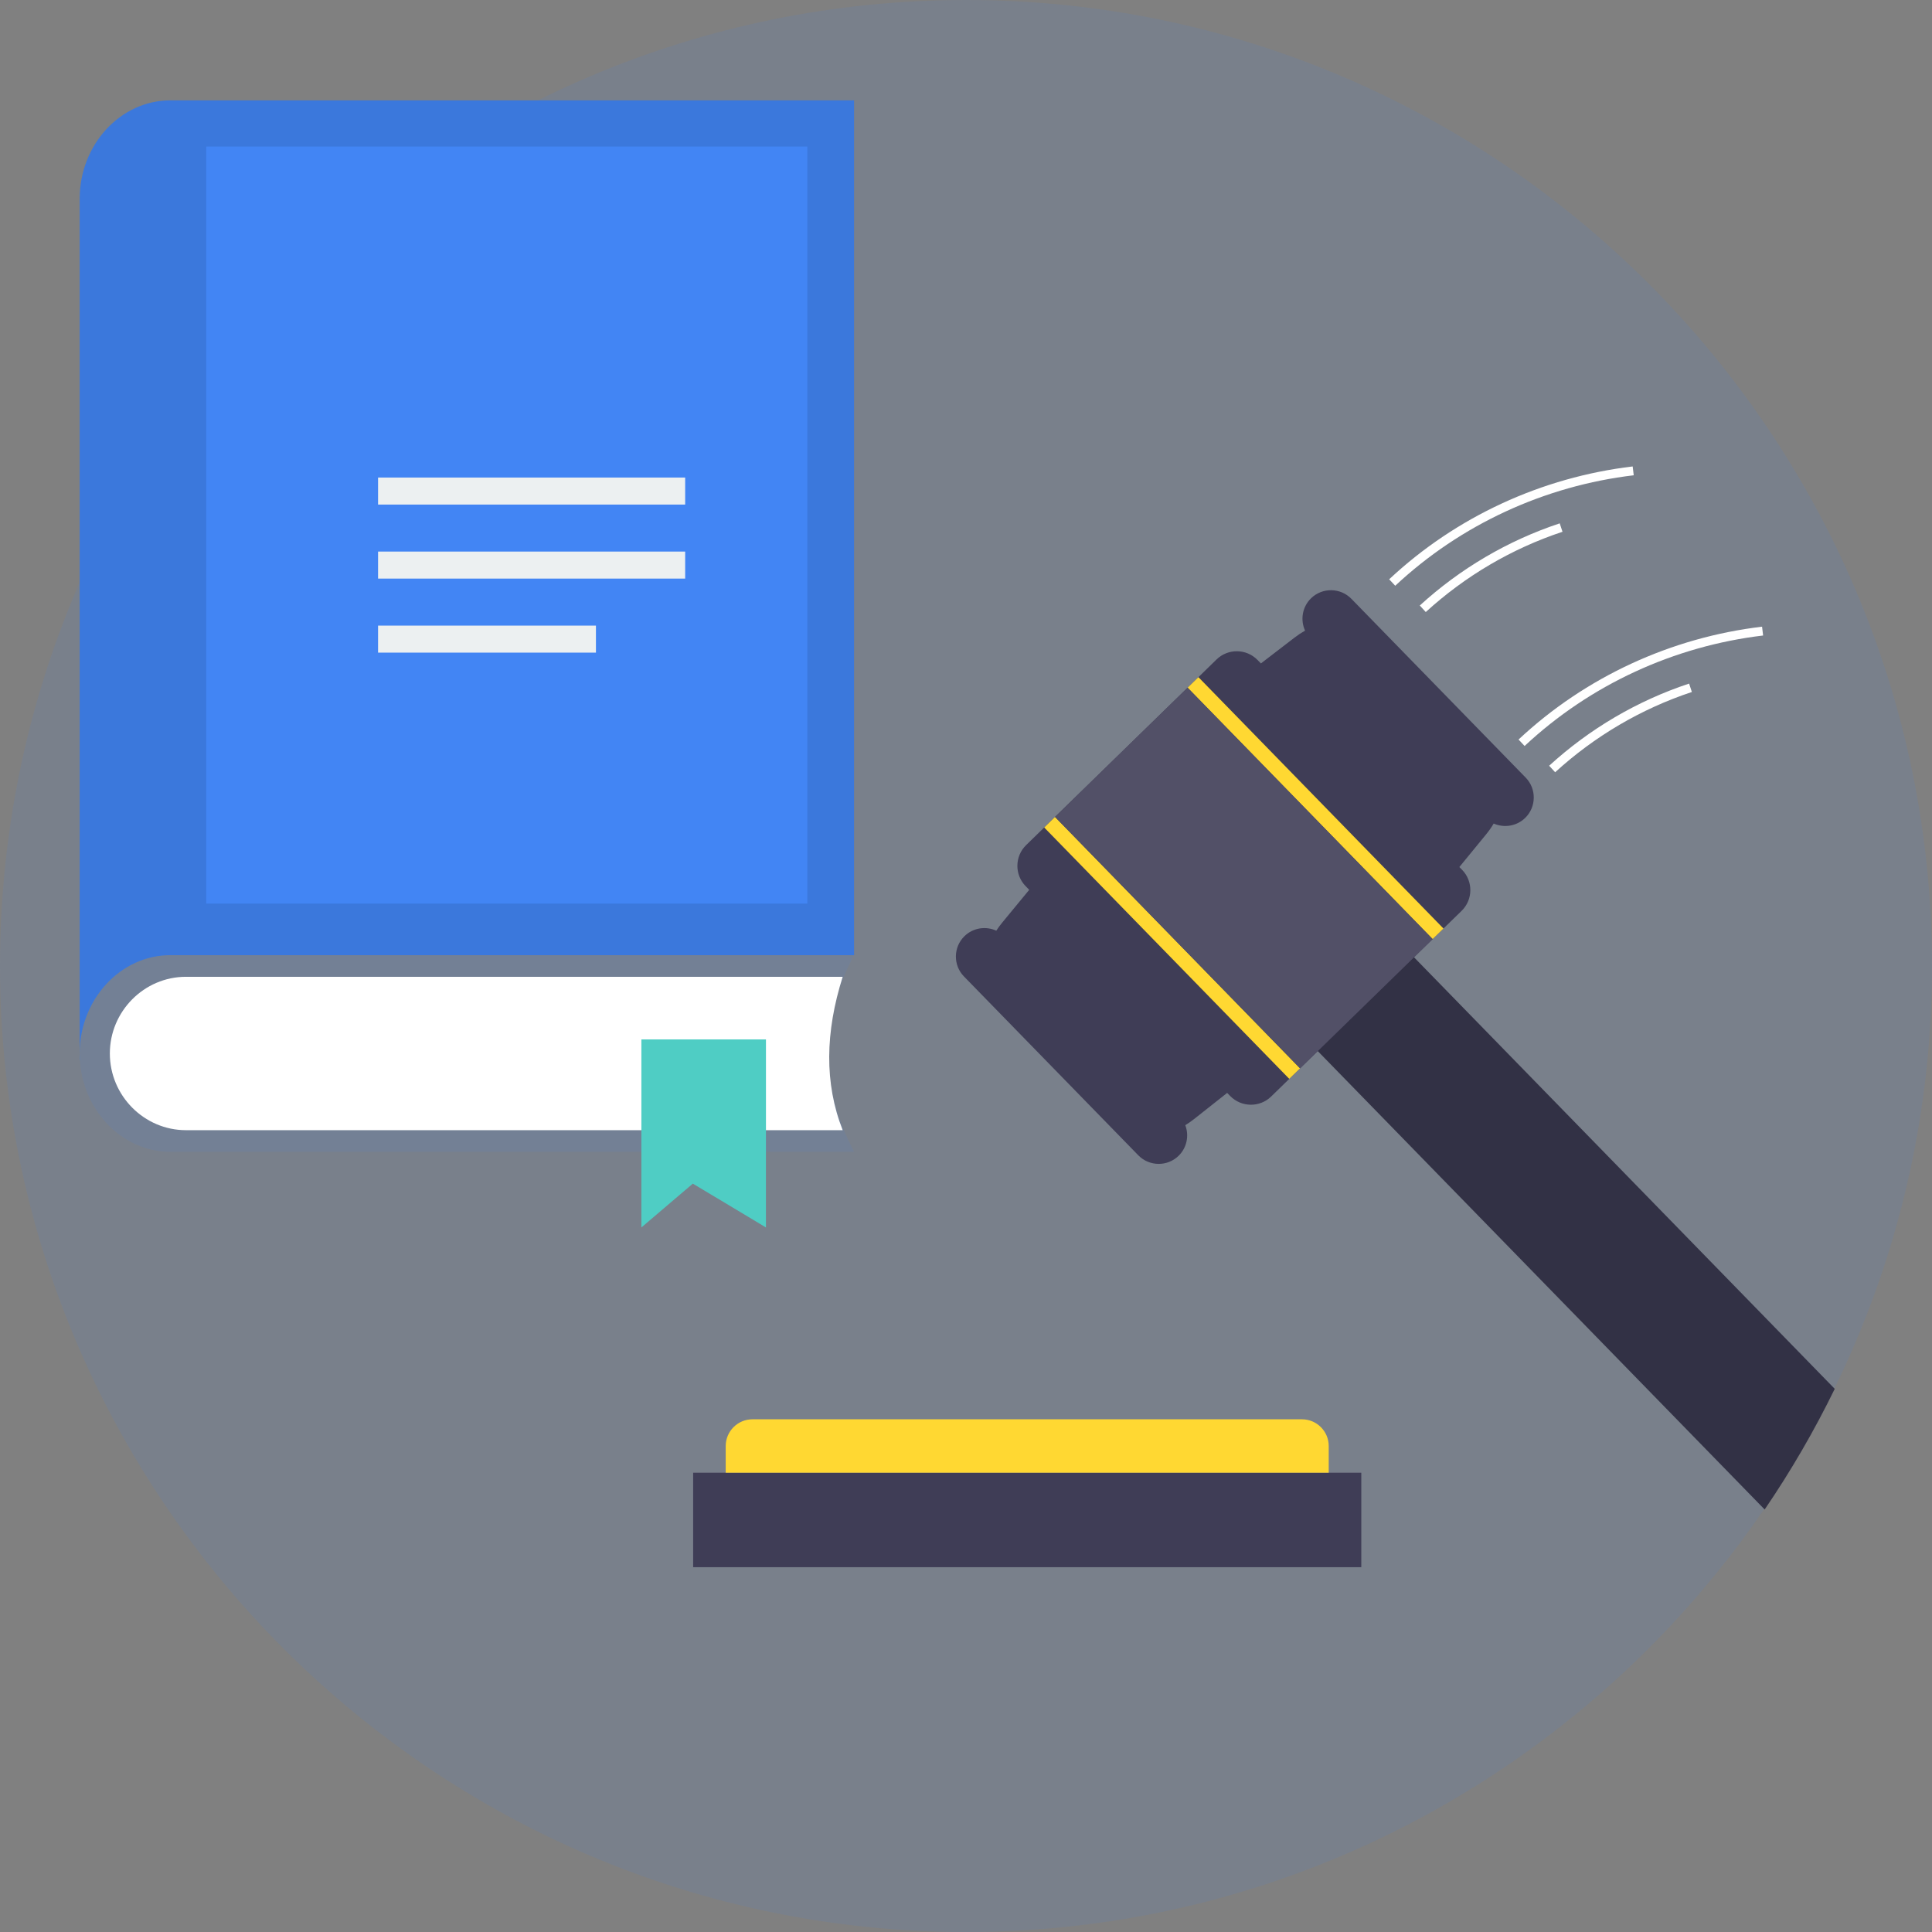 <svg width="330" height="330" viewBox="0 0 330 330" fill="none" xmlns="http://www.w3.org/2000/svg">
<rect x="0" y="0" width="330" height="330" fill="#808080" stroke="none"/>
<path opacity="0.1" d="M164.999 330C255.879 330 330 255.879 330 165.001C330 74.122 255.879 0 164.999 0C74.121 0 0 74.122 0 165.001C0 255.879 74.121 330 164.999 330Z" fill="#4285F4"/>
<path d="M239.803 161.744L313.386 237.225C309.884 244.403 305.88 251.285 301.417 257.833L223.366 177.77C221.072 175.416 221.119 171.614 223.474 169.318L231.354 161.636C233.708 159.341 237.51 159.391 239.804 161.743V161.744H239.803Z" fill="#323145"/>
<path d="M255.133 140.673C254.756 141.306 254.323 141.924 253.84 142.515L249.27 148.095L249.746 148.582C251.646 150.531 251.605 153.677 249.657 155.577L217.121 187.296C215.172 189.196 212.026 189.154 210.126 187.206L209.609 186.676L203.954 191.144C203.47 191.529 202.968 191.876 202.455 192.189C203.127 193.95 202.744 196.026 201.312 197.42L201.311 197.422C199.394 199.293 196.299 199.253 194.429 197.333L164.65 166.785C162.78 164.868 162.82 161.773 164.738 159.903V159.902C166.218 158.459 168.396 158.152 170.174 158.968C170.487 158.483 170.834 158.01 171.212 157.554L175.798 151.989L175.175 151.349C173.277 149.4 173.315 146.255 175.265 144.355L207.801 112.636C209.749 110.737 212.895 110.777 214.794 112.727L215.372 113.319L221.096 108.921C221.685 108.469 222.293 108.066 222.916 107.715C222.081 105.896 222.426 103.663 223.937 102.191L223.938 102.19C225.857 100.321 228.95 100.359 230.82 102.276L260.6 132.824C262.471 134.74 262.431 137.835 260.514 139.706L260.511 139.707C259.049 141.132 256.903 141.448 255.137 140.668L255.133 140.673Z" fill="#3F3D56"/>
<path d="M246.557 158.6L244.705 160.404L202.851 117.461L204.697 115.662L246.557 158.6ZM222.058 182.48L180.204 139.54L178.358 141.339L220.216 184.277L222.058 182.482V182.48H222.058Z" fill="#FFD832"/>
<path d="M145.88 17.141V50.734V163.149H29.108C20.584 163.149 13.611 170.708 13.611 179.945V33.938C13.611 24.7 20.584 17.141 29.108 17.141H145.88ZM13.611 181.005H13.643C13.623 180.656 13.611 180.302 13.611 179.945V181.005Z" fill="#3B78DC"/>
<path opacity="0.1" d="M29.108 163.148H145.88C140.043 174.103 139.909 185.295 145.88 196.741H29.108C20.584 196.741 13.611 189.182 13.611 179.944C13.611 170.707 20.584 163.148 29.108 163.148Z" fill="#4285F4"/>
<path d="M143.939 193.043C140.78 185.032 140.957 176.259 143.939 166.844H31.764C24.617 166.844 18.762 172.743 18.762 179.943C18.762 187.144 24.617 193.043 31.764 193.043H143.939Z" fill="white"/>
<path d="M35.227 25.031H137.901V154.337H35.227V25.031Z" fill="#4285F4"/>
<path d="M130.832 209.66L118.342 202.171L109.553 209.66V177.543H130.831V209.66H130.832Z" fill="#4FCDC4"/>
<path d="M64.577 81.569H117.031V86.184H64.577V81.569Z" fill="#ECF0F1"/>
<path d="M64.577 94.212H117.031V98.828H64.577V94.212Z" fill="#ECF0F1"/>
<path d="M64.577 106.859H101.791V111.474H64.577V106.859Z" fill="#ECF0F1"/>
<path d="M118.395 267.687H232.519V251.55H118.395V267.687Z" fill="#3F3D56"/>
<path d="M128.52 242.426H222.394C224.904 242.426 226.956 244.479 226.956 246.989V251.552H123.956V246.989C123.956 244.479 126.008 242.426 128.519 242.426H128.52Z" fill="#FFD832"/>
<path d="M244.706 160.403L202.852 117.461L180.204 139.538L222.058 182.479L226.336 178.311L240.439 164.563L244.706 160.403Z" fill="#525067"/>
<path d="M259.381 126.315C265.119 120.949 271.622 116.61 278.592 113.381C285.672 110.101 293.235 107.96 300.973 107.042L301.152 108.549C293.571 109.45 286.161 111.548 279.228 114.759C272.396 117.923 266.027 122.172 260.414 127.42L259.381 126.316V126.315ZM237.282 98.947C243.02 93.581 249.523 89.242 256.493 86.014C263.572 82.734 271.136 80.593 278.874 79.673L279.052 81.181C271.472 82.082 264.062 84.178 257.129 87.391C250.297 90.554 243.928 94.803 238.315 100.051L237.282 98.947ZM266.886 90.83L266.411 89.393C261.942 90.876 257.702 92.811 253.735 95.14C249.693 97.512 245.933 100.296 242.51 103.425L243.532 104.54C246.876 101.485 250.551 98.765 254.502 96.444C258.378 94.169 262.523 92.278 266.887 90.83H266.886ZM288.985 118.196L288.51 116.761C284.041 118.243 279.801 120.179 275.834 122.506C271.791 124.879 268.032 127.662 264.608 130.792L265.63 131.907C268.973 128.851 272.647 126.132 276.6 123.811C280.476 121.535 284.621 119.642 288.985 118.196Z" fill="white"/>
</svg>

